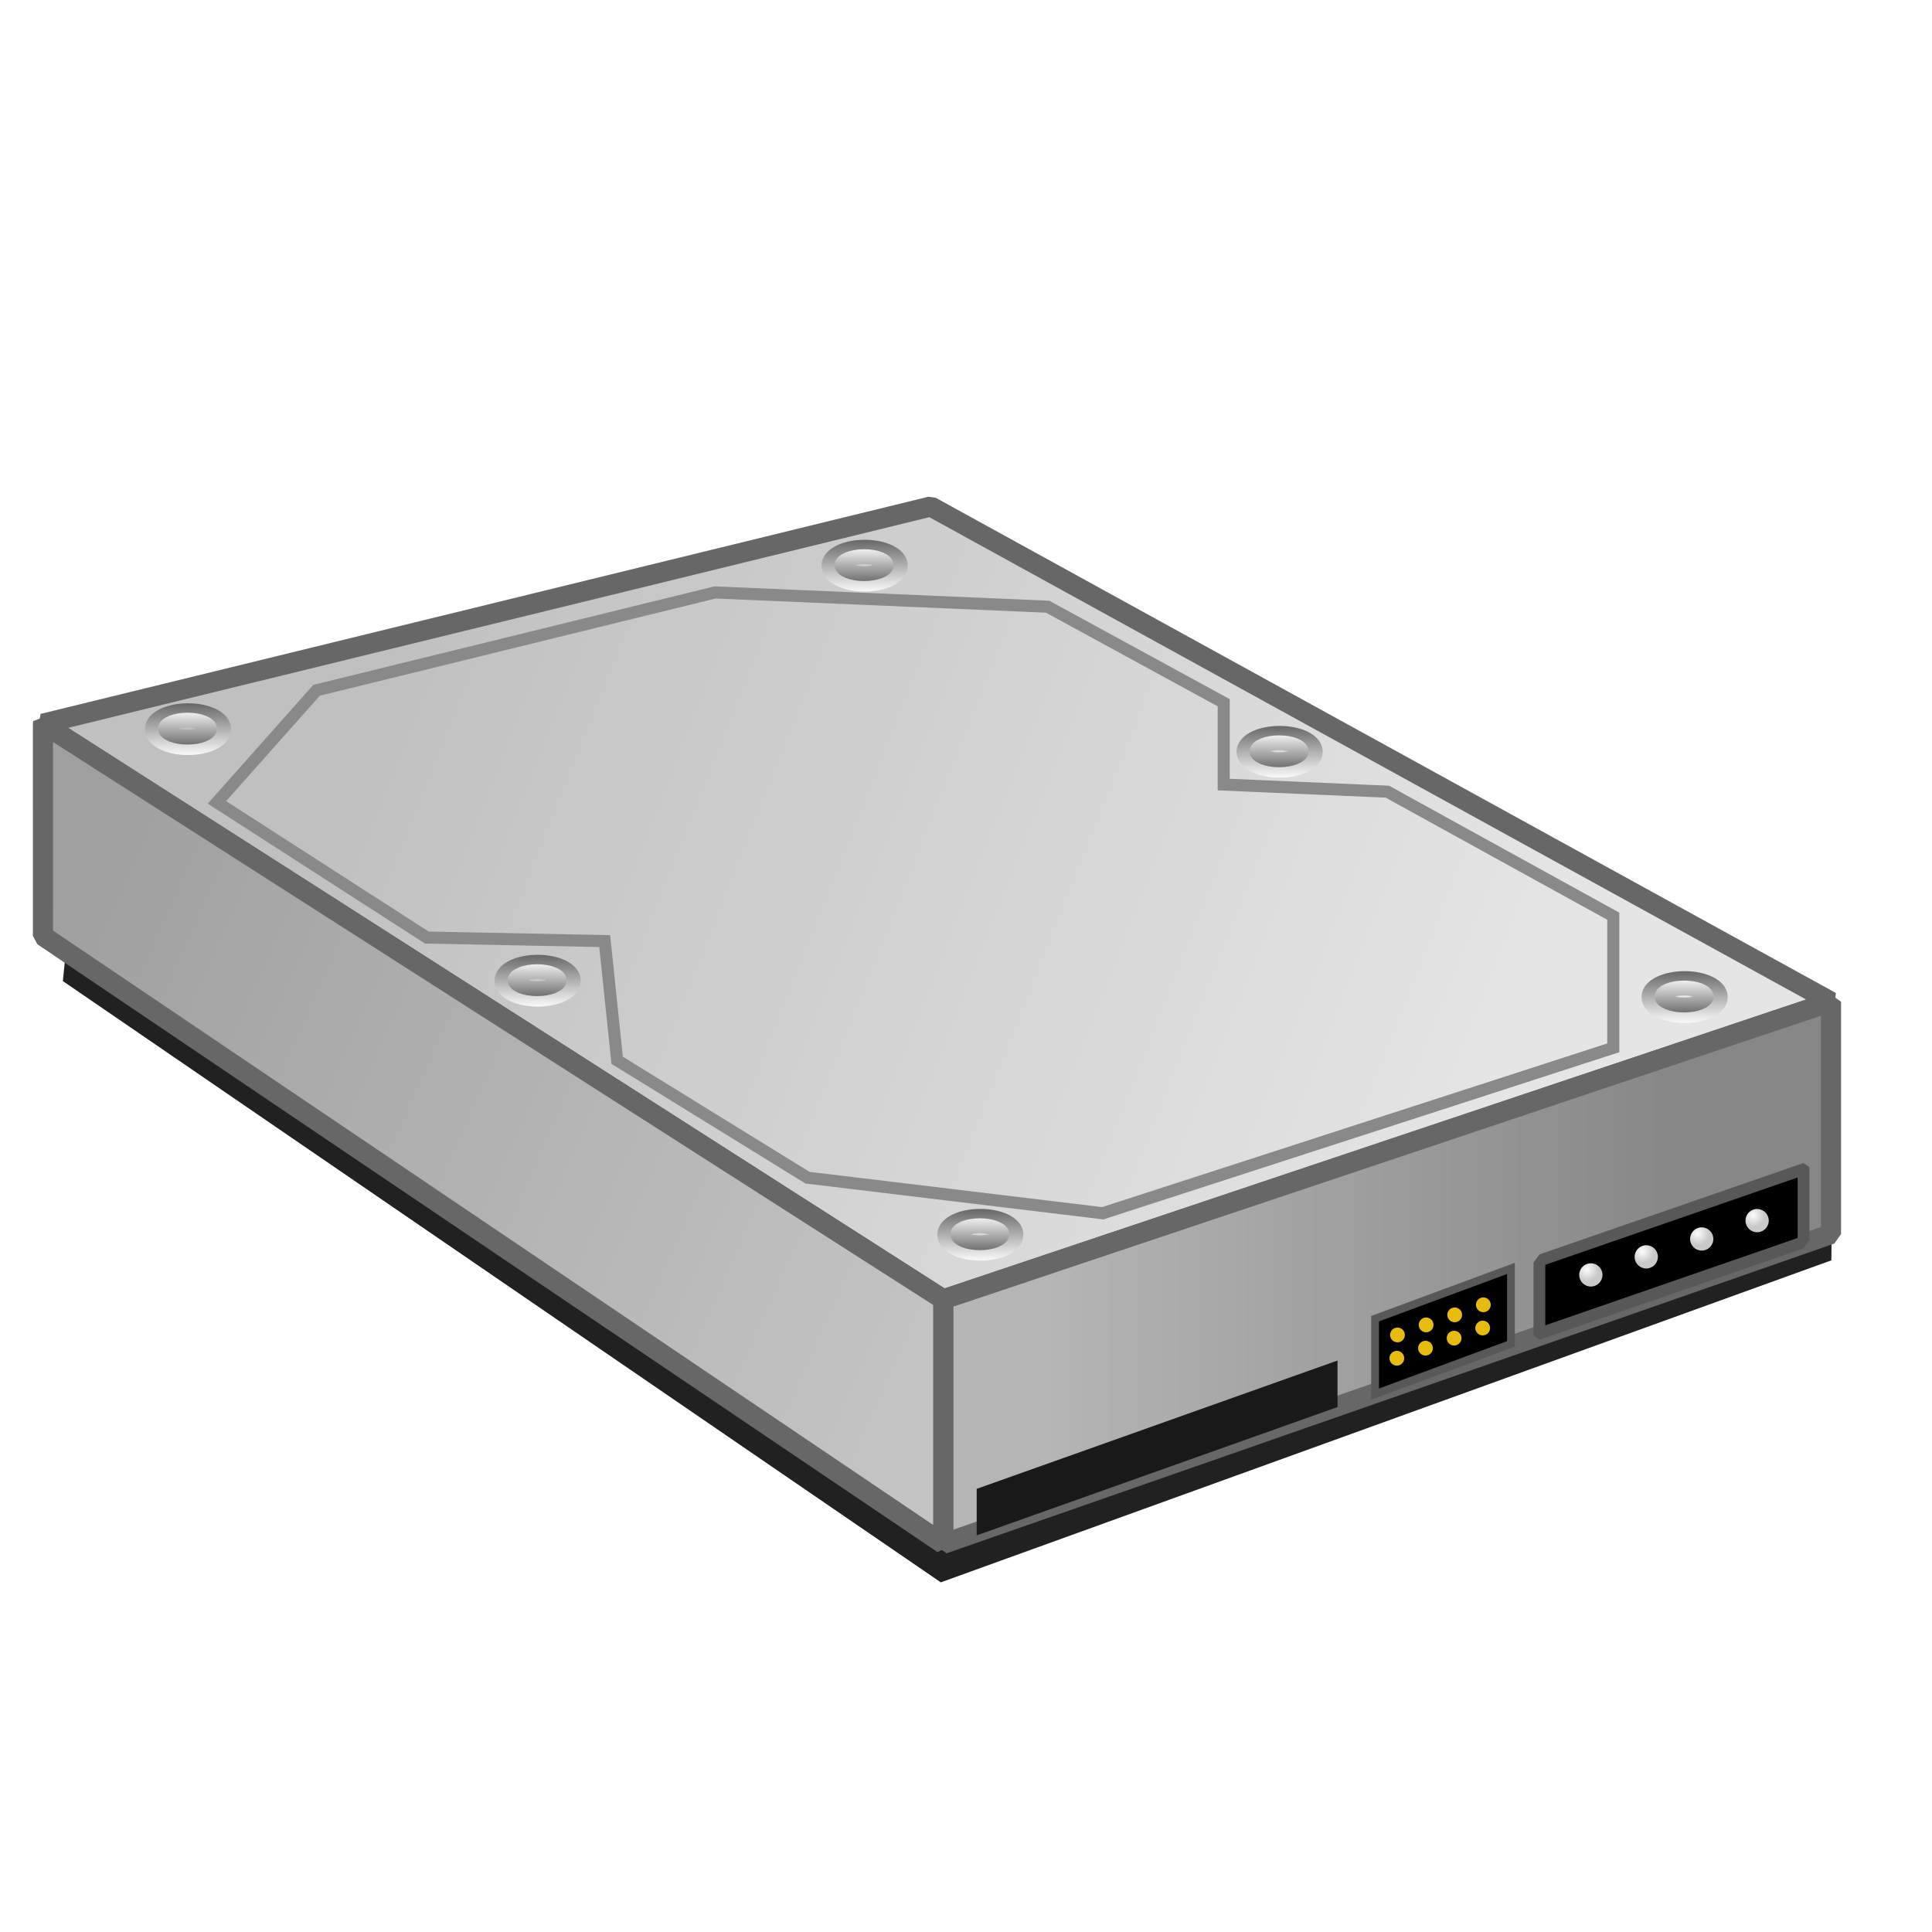 <?xml version="1.0" encoding="UTF-8" standalone="no"?>
<!-- Created with Inkscape (http://www.inkscape.org/) -->

<svg
   xmlns:dc="http://purl.org/dc/elements/1.1/"
   xmlns:cc="http://creativecommons.org/ns#"
   xmlns:rdf="http://www.w3.org/1999/02/22-rdf-syntax-ns#"
   xmlns:svg="http://www.w3.org/2000/svg"
   xmlns="http://www.w3.org/2000/svg"
   xmlns:xlink="http://www.w3.org/1999/xlink"
   xmlns:sodipodi="http://sodipodi.sourceforge.net/DTD/sodipodi-0.dtd"
   xmlns:inkscape="http://www.inkscape.org/namespaces/inkscape"
   width="48px"
   height="48px"
   id="svg2816"
   version="1.1"
   inkscape:version="0.47 r22583"
   sodipodi:docname="hdd.svg">
  <title
     id="title2889">Hard Disk</title>
  <defs
     id="defs2818">
    <linearGradient
       inkscape:collect="always"
       id="linearGradient3810">
      <stop
         style="stop-color:#fdfdfd;stop-opacity:1"
         offset="0"
         id="stop3812" />
      <stop
         style="stop-color:#c9c9c9;stop-opacity:1"
         offset="1"
         id="stop3814" />
    </linearGradient>
    <linearGradient
       inkscape:collect="always"
       id="linearGradient3734">
      <stop
         style="stop-color:#676767;stop-opacity:1"
         offset="0"
         id="stop3736" />
      <stop
         style="stop-color:#f9f9f9;stop-opacity:1"
         offset="1"
         id="stop3738" />
    </linearGradient>
    <linearGradient
       inkscape:collect="always"
       id="linearGradient3716">
      <stop
         style="stop-color:#b5b5b5;stop-opacity:1"
         offset="0"
         id="stop3718" />
      <stop
         style="stop-color:#878787;stop-opacity:1"
         offset="1"
         id="stop3720" />
    </linearGradient>
    <linearGradient
       inkscape:collect="always"
       id="linearGradient3708">
      <stop
         style="stop-color:#9f9f9f;stop-opacity:1"
         offset="0"
         id="stop3710" />
      <stop
         style="stop-color:#c4c4c4;stop-opacity:1"
         offset="1"
         id="stop3712" />
    </linearGradient>
    <linearGradient
       inkscape:collect="always"
       id="linearGradient3700">
      <stop
         style="stop-color:#c0c0c0;stop-opacity:1"
         offset="0"
         id="stop3702" />
      <stop
         style="stop-color:#e5e5e5;stop-opacity:1"
         offset="1"
         id="stop3704" />
    </linearGradient>
    <inkscape:perspective
       sodipodi:type="inkscape:persp3d"
       inkscape:vp_x="-21.312546 : 13.629942 : 0"
       inkscape:vp_y="6.1230319e-14 : 1000 : 0"
       inkscape:vp_z="23.985995 : 8.0418975 : 0"
       inkscape:persp3d-origin="24 : 16 : 1"
       id="perspective2824" />
    <linearGradient
       inkscape:collect="always"
       xlink:href="#linearGradient3700"
       id="linearGradient3706"
       x1="17.127"
       y1="17.201"
       x2="36.133"
       y2="24.724"
       gradientUnits="userSpaceOnUse" />
    <linearGradient
       inkscape:collect="always"
       xlink:href="#linearGradient3708"
       id="linearGradient3714"
       x1="11.039"
       y1="21.62"
       x2="26.886"
       y2="28.648"
       gradientUnits="userSpaceOnUse" />
    <linearGradient
       inkscape:collect="always"
       xlink:href="#linearGradient3716"
       id="linearGradient3722"
       x1="28.519"
       y1="27.676"
       x2="39.3"
       y2="27.676"
       gradientUnits="userSpaceOnUse" />
    <linearGradient
       inkscape:collect="always"
       xlink:href="#linearGradient3734"
       id="linearGradient3756"
       gradientUnits="userSpaceOnUse"
       x1="23.607"
       y1="30.036"
       x2="23.607"
       y2="31.321" />
    <linearGradient
       inkscape:collect="always"
       xlink:href="#linearGradient3734"
       id="linearGradient3758"
       gradientUnits="userSpaceOnUse"
       x1="23.607"
       y1="31.537"
       x2="23.607"
       y2="29.82" />
    <linearGradient
       inkscape:collect="always"
       xlink:href="#linearGradient3734"
       id="linearGradient3760"
       gradientUnits="userSpaceOnUse"
       x1="23.607"
       y1="30.036"
       x2="23.607"
       y2="31.321" />
    <linearGradient
       inkscape:collect="always"
       xlink:href="#linearGradient3734"
       id="linearGradient3762"
       gradientUnits="userSpaceOnUse"
       x1="23.607"
       y1="31.537"
       x2="23.607"
       y2="29.82" />
    <linearGradient
       inkscape:collect="always"
       xlink:href="#linearGradient3734"
       id="linearGradient3770"
       gradientUnits="userSpaceOnUse"
       x1="23.607"
       y1="30.036"
       x2="23.607"
       y2="31.321" />
    <linearGradient
       inkscape:collect="always"
       xlink:href="#linearGradient3734"
       id="linearGradient3772"
       gradientUnits="userSpaceOnUse"
       x1="23.607"
       y1="31.537"
       x2="23.607"
       y2="29.82" />
    <linearGradient
       inkscape:collect="always"
       xlink:href="#linearGradient3734"
       id="linearGradient3780"
       gradientUnits="userSpaceOnUse"
       x1="23.607"
       y1="30.036"
       x2="23.607"
       y2="31.321" />
    <linearGradient
       inkscape:collect="always"
       xlink:href="#linearGradient3734"
       id="linearGradient3782"
       gradientUnits="userSpaceOnUse"
       x1="23.607"
       y1="31.537"
       x2="23.607"
       y2="29.82" />
    <linearGradient
       inkscape:collect="always"
       xlink:href="#linearGradient3734"
       id="linearGradient3790"
       gradientUnits="userSpaceOnUse"
       x1="23.607"
       y1="30.036"
       x2="23.607"
       y2="31.321" />
    <linearGradient
       inkscape:collect="always"
       xlink:href="#linearGradient3734"
       id="linearGradient3792"
       gradientUnits="userSpaceOnUse"
       x1="23.607"
       y1="31.537"
       x2="23.607"
       y2="29.82" />
    <linearGradient
       inkscape:collect="always"
       xlink:href="#linearGradient3734"
       id="linearGradient3800"
       gradientUnits="userSpaceOnUse"
       x1="23.607"
       y1="30.036"
       x2="23.607"
       y2="31.321" />
    <linearGradient
       inkscape:collect="always"
       xlink:href="#linearGradient3734"
       id="linearGradient3802"
       gradientUnits="userSpaceOnUse"
       x1="23.607"
       y1="31.537"
       x2="23.607"
       y2="29.82" />
    <radialGradient
       inkscape:collect="always"
       xlink:href="#linearGradient3810"
       id="radialGradient3837"
       gradientUnits="userSpaceOnUse"
       cx="46.676"
       cy="30.062"
       fx="46.676"
       fy="30.062"
       r="0.289" />
    <radialGradient
       inkscape:collect="always"
       xlink:href="#linearGradient3810"
       id="radialGradient3839"
       gradientUnits="userSpaceOnUse"
       cx="46.676"
       cy="30.062"
       fx="46.676"
       fy="30.062"
       r="0.289" />
    <radialGradient
       inkscape:collect="always"
       xlink:href="#linearGradient3810"
       id="radialGradient3841"
       gradientUnits="userSpaceOnUse"
       cx="46.676"
       cy="30.062"
       fx="46.676"
       fy="30.062"
       r="0.289" />
    <radialGradient
       inkscape:collect="always"
       xlink:href="#linearGradient3810"
       id="radialGradient3843"
       gradientUnits="userSpaceOnUse"
       cx="46.676"
       cy="30.062"
       fx="46.676"
       fy="30.062"
       r="0.289" />
    <filter
       inkscape:collect="always"
       id="filter3904">
      <feGaussianBlur
         inkscape:collect="always"
         stdDeviation="0.606"
         id="feGaussianBlur3906" />
    </filter>
  </defs>
  <sodipodi:namedview
     id="base"
     pagecolor="#ffffff"
     bordercolor="#666666"
     borderopacity="1.0"
     inkscape:pageopacity="0.0"
     inkscape:pageshadow="2"
     inkscape:zoom="11.313709"
     inkscape:cx="7.7405303"
     inkscape:cy="23.7391"
     inkscape:current-layer="layer2"
     showgrid="true"
     inkscape:grid-bbox="true"
     inkscape:document-units="px"
     inkscape:window-width="1680"
     inkscape:window-height="1000"
     inkscape:window-x="-8"
     inkscape:window-y="-8"
     inkscape:window-maximized="1" />
  <g
     inkscape:groupmode="layer"
     id="layer2"
     inkscape:label="shadows">
    <path
       style="fill:#212121;stroke:none;stroke-width:1px;stroke-linecap:butt;stroke-linejoin:miter;stroke-opacity:1;fill-opacity:1;filter:url(#filter3904)"
       d="m 3.125,21 -1.438,2.125 -0.125,1.25 21.812,14.938 22.125,-8 L 45.562,26.25 3.125,21 z"
       id="path3866"
       sodipodi:nodetypes="ccccccc" />
  </g>
  <g
     id="layer1"
     inkscape:label="object"
     inkscape:groupmode="layer">
    <g
       id="g2900"
       style="fill:#f7feff;fill-opacity:1;stroke:none"
       transform="matrix(1.443,0,0,1.443,-15.112,-8.315)">
      <path
         d="M 11.212,18.222 26.713,28.135 41.998,23.01 26.498,14.483 11.212,18.222 z"
         style="fill:url(#linearGradient3706);fill-opacity:1;fill-rule:evenodd;stroke:#676767;stroke-width:0.346;stroke-linejoin:bevel;stroke-miterlimit:4;stroke-opacity:1;stroke-dasharray:none"
         id="path2922"
         sodipodi:nodetypes="ccccc" />
      <path
         d="m 26.713,28.135 0,4.208 15.285,-5.333 0,-4 -15.285,5.125 z"
         style="fill:url(#linearGradient3722);fill-opacity:1;fill-rule:evenodd;stroke:#676767;stroke-width:0.346;stroke-linejoin:bevel;stroke-miterlimit:4;stroke-opacity:1;stroke-dasharray:none"
         id="path2924"
         sodipodi:nodetypes="ccccc" />
      <path
         d="m 11.212,18.222 15.5,9.913 0,4.208 -15.5,-10.467 -2.67e-4,-3.653 z"
         style="fill:url(#linearGradient3714);fill-opacity:1;fill-rule:evenodd;stroke:#676767;stroke-width:0.346;stroke-linejoin:bevel;stroke-miterlimit:4;stroke-opacity:1;stroke-dasharray:none"
         id="path2926"
         sodipodi:nodetypes="ccccc" />
      <g
         id="g3746"
         transform="translate(0.52,0)">
        <path
           transform="matrix(0.693,0,0,0.693,10.471,5.761)"
           d="m 24.429,30.679 c 0,0.217 -0.368,0.393 -0.821,0.393 -0.454,0 -0.821,-0.176 -0.821,-0.393 0,-0.217 0.368,-0.393 0.821,-0.393 0.454,0 0.821,0.176 0.821,0.393 z"
           sodipodi:ry="0.39285713"
           sodipodi:rx="0.8214286"
           sodipodi:cy="30.678572"
           sodipodi:cx="23.607143"
           id="path3724"
           style="fill:none;stroke:url(#linearGradient3760);stroke-width:0.5;stroke-linecap:butt;stroke-linejoin:bevel;stroke-miterlimit:4;stroke-opacity:1;stroke-dasharray:none;stroke-dashoffset:0"
           sodipodi:type="arc" />
        <path
           sodipodi:type="arc"
           style="fill:none;stroke:url(#linearGradient3762);stroke-width:0.687;stroke-linecap:butt;stroke-linejoin:bevel;stroke-miterlimit:4;stroke-opacity:1;stroke-dasharray:none;stroke-dashoffset:0"
           id="path3742"
           sodipodi:cx="23.607143"
           sodipodi:cy="30.678572"
           sodipodi:rx="0.8214286"
           sodipodi:ry="0.39285713"
           d="m 24.429,30.679 c 0,0.217 -0.368,0.393 -0.821,0.393 -0.454,0 -0.821,-0.176 -0.821,-0.393 0,-0.217 0.368,-0.393 0.821,-0.393 0.454,0 0.821,0.176 0.821,0.393 z"
           transform="matrix(0.437,0,0,0.372,16.506,15.6)" />
      </g>
      <g
         id="g3750"
         transform="translate(12.646,-4.093)">
        <path
           sodipodi:type="arc"
           style="fill:none;stroke:url(#linearGradient3756);stroke-width:0.5;stroke-linecap:butt;stroke-linejoin:bevel;stroke-miterlimit:4;stroke-opacity:1;stroke-dasharray:none;stroke-dashoffset:0"
           id="path3752"
           sodipodi:cx="23.607143"
           sodipodi:cy="30.678572"
           sodipodi:rx="0.8214286"
           sodipodi:ry="0.39285713"
           d="m 24.429,30.679 c 0,0.217 -0.368,0.393 -0.821,0.393 -0.454,0 -0.821,-0.176 -0.821,-0.393 0,-0.217 0.368,-0.393 0.821,-0.393 0.454,0 0.821,0.176 0.821,0.393 z"
           transform="matrix(0.693,0,0,0.693,10.471,5.761)" />
        <path
           transform="matrix(0.437,0,0,0.372,16.506,15.6)"
           d="m 24.429,30.679 c 0,0.217 -0.368,0.393 -0.821,0.393 -0.454,0 -0.821,-0.176 -0.821,-0.393 0,-0.217 0.368,-0.393 0.821,-0.393 0.454,0 0.821,0.176 0.821,0.393 z"
           sodipodi:ry="0.39285713"
           sodipodi:rx="0.8214286"
           sodipodi:cy="30.678572"
           sodipodi:cx="23.607143"
           id="path3754"
           style="fill:none;stroke:url(#linearGradient3758);stroke-width:0.687;stroke-linecap:butt;stroke-linejoin:bevel;stroke-miterlimit:4;stroke-opacity:1;stroke-dasharray:none;stroke-dashoffset:0"
           sodipodi:type="arc" />
      </g>
      <g
         transform="translate(-13.122,-8.705)"
         id="g3764">
        <path
           sodipodi:type="arc"
           style="fill:none;stroke:url(#linearGradient3770);stroke-width:0.5;stroke-linecap:butt;stroke-linejoin:bevel;stroke-miterlimit:4;stroke-opacity:1;stroke-dasharray:none;stroke-dashoffset:0"
           id="path3766"
           sodipodi:cx="23.607143"
           sodipodi:cy="30.678572"
           sodipodi:rx="0.8214286"
           sodipodi:ry="0.39285713"
           d="m 24.429,30.679 c 0,0.217 -0.368,0.393 -0.821,0.393 -0.454,0 -0.821,-0.176 -0.821,-0.393 0,-0.217 0.368,-0.393 0.821,-0.393 0.454,0 0.821,0.176 0.821,0.393 z"
           transform="matrix(0.693,0,0,0.693,10.471,5.761)" />
        <path
           transform="matrix(0.437,0,0,0.372,16.506,15.6)"
           d="m 24.429,30.679 c 0,0.217 -0.368,0.393 -0.821,0.393 -0.454,0 -0.821,-0.176 -0.821,-0.393 0,-0.217 0.368,-0.393 0.821,-0.393 0.454,0 0.821,0.176 0.821,0.393 z"
           sodipodi:ry="0.39285713"
           sodipodi:rx="0.8214286"
           sodipodi:cy="30.678572"
           sodipodi:cx="23.607143"
           id="path3768"
           style="fill:none;stroke:url(#linearGradient3772);stroke-width:0.687;stroke-linecap:butt;stroke-linejoin:bevel;stroke-miterlimit:4;stroke-opacity:1;stroke-dasharray:none;stroke-dashoffset:0"
           sodipodi:type="arc" />
      </g>
      <g
         id="g3774"
         transform="translate(-1.472,-11.52)">
        <path
           transform="matrix(0.693,0,0,0.693,10.471,5.761)"
           d="m 24.429,30.679 c 0,0.217 -0.368,0.393 -0.821,0.393 -0.454,0 -0.821,-0.176 -0.821,-0.393 0,-0.217 0.368,-0.393 0.821,-0.393 0.454,0 0.821,0.176 0.821,0.393 z"
           sodipodi:ry="0.39285713"
           sodipodi:rx="0.8214286"
           sodipodi:cy="30.678572"
           sodipodi:cx="23.607143"
           id="path3776"
           style="fill:none;stroke:url(#linearGradient3780);stroke-width:0.5;stroke-linecap:butt;stroke-linejoin:bevel;stroke-miterlimit:4;stroke-opacity:1;stroke-dasharray:none;stroke-dashoffset:0"
           sodipodi:type="arc" />
        <path
           sodipodi:type="arc"
           style="fill:none;stroke:url(#linearGradient3782);stroke-width:0.687;stroke-linecap:butt;stroke-linejoin:bevel;stroke-miterlimit:4;stroke-opacity:1;stroke-dasharray:none;stroke-dashoffset:0"
           id="path3778"
           sodipodi:cx="23.607143"
           sodipodi:cy="30.678572"
           sodipodi:rx="0.8214286"
           sodipodi:ry="0.39285713"
           d="m 24.429,30.679 c 0,0.217 -0.368,0.393 -0.821,0.393 -0.454,0 -0.821,-0.176 -0.821,-0.393 0,-0.217 0.368,-0.393 0.821,-0.393 0.454,0 0.821,0.176 0.821,0.393 z"
           transform="matrix(0.437,0,0,0.372,16.506,15.6)" />
      </g>
      <g
         transform="translate(5.673,-8.315)"
         id="g3784">
        <path
           sodipodi:type="arc"
           style="fill:none;stroke:url(#linearGradient3790);stroke-width:0.5;stroke-linecap:butt;stroke-linejoin:bevel;stroke-miterlimit:4;stroke-opacity:1;stroke-dasharray:none;stroke-dashoffset:0"
           id="path3786"
           sodipodi:cx="23.607143"
           sodipodi:cy="30.678572"
           sodipodi:rx="0.8214286"
           sodipodi:ry="0.39285713"
           d="m 24.429,30.679 c 0,0.217 -0.368,0.393 -0.821,0.393 -0.454,0 -0.821,-0.176 -0.821,-0.393 0,-0.217 0.368,-0.393 0.821,-0.393 0.454,0 0.821,0.176 0.821,0.393 z"
           transform="matrix(0.693,0,0,0.693,10.471,5.761)" />
        <path
           transform="matrix(0.437,0,0,0.372,16.506,15.6)"
           d="m 24.429,30.679 c 0,0.217 -0.368,0.393 -0.821,0.393 -0.454,0 -0.821,-0.176 -0.821,-0.393 0,-0.217 0.368,-0.393 0.821,-0.393 0.454,0 0.821,0.176 0.821,0.393 z"
           sodipodi:ry="0.39285713"
           sodipodi:rx="0.8214286"
           sodipodi:cy="30.678572"
           sodipodi:cx="23.607143"
           id="path3788"
           style="fill:none;stroke:url(#linearGradient3792);stroke-width:0.687;stroke-linecap:butt;stroke-linejoin:bevel;stroke-miterlimit:4;stroke-opacity:1;stroke-dasharray:none;stroke-dashoffset:0"
           sodipodi:type="arc" />
      </g>
      <g
         id="g3794"
         transform="translate(-7.102,-4.374)">
        <path
           transform="matrix(0.693,0,0,0.693,10.471,5.761)"
           d="m 24.429,30.679 c 0,0.217 -0.368,0.393 -0.821,0.393 -0.454,0 -0.821,-0.176 -0.821,-0.393 0,-0.217 0.368,-0.393 0.821,-0.393 0.454,0 0.821,0.176 0.821,0.393 z"
           sodipodi:ry="0.39285713"
           sodipodi:rx="0.8214286"
           sodipodi:cy="30.678572"
           sodipodi:cx="23.607143"
           id="path3796"
           style="fill:none;stroke:url(#linearGradient3800);stroke-width:0.5;stroke-linecap:butt;stroke-linejoin:bevel;stroke-miterlimit:4;stroke-opacity:1;stroke-dasharray:none;stroke-dashoffset:0"
           sodipodi:type="arc" />
        <path
           sodipodi:type="arc"
           style="fill:none;stroke:url(#linearGradient3802);stroke-width:0.687;stroke-linecap:butt;stroke-linejoin:bevel;stroke-miterlimit:4;stroke-opacity:1;stroke-dasharray:none;stroke-dashoffset:0"
           id="path3798"
           sodipodi:cx="23.607143"
           sodipodi:cy="30.678572"
           sodipodi:rx="0.8214286"
           sodipodi:ry="0.39285713"
           d="m 24.429,30.679 c 0,0.217 -0.368,0.393 -0.821,0.393 -0.454,0 -0.821,-0.176 -0.821,-0.393 0,-0.217 0.368,-0.393 0.821,-0.393 0.454,0 0.821,0.176 0.821,0.393 z"
           transform="matrix(0.437,0,0,0.372,16.506,15.6)" />
      </g>
      <path
         style="fill:none;stroke:#898989;stroke-width:0.3;stroke-linecap:butt;stroke-linejoin:miter;stroke-miterlimit:4;stroke-opacity:1;stroke-dasharray:none"
         d="m 7.867,17.152 9.899,-2.431 8.264,0.354 4.375,2.386 0,2.033 4.066,0.177 5.613,3.094 1e-6,3.27 -12.684,4.11 -7.336,-0.884 -4.729,-2.917 -0.309,-2.961 -4.419,-0.088 L 5.392,19.937 7.867,17.152 z"
         id="path3804"
         transform="matrix(0.693,0,0,0.693,10.471,5.761)"
         sodipodi:nodetypes="ccccccccccccccc" />
      <g
         id="g3830"
         transform="translate(-0.031,0.367)">
        <rect
           transform="matrix(0.945,-0.327,0,1,0,0)"
           y="39.906"
           x="39.162"
           height="1.256"
           width="4.812"
           id="rect3806"
           style="fill:#000000;fill-opacity:1;stroke:#585858;stroke-width:0.214;stroke-linecap:butt;stroke-linejoin:bevel;stroke-miterlimit:4;stroke-opacity:1;stroke-dasharray:none;stroke-dashoffset:0" />
        <path
           transform="matrix(0.693,0,0,0.693,5.48,6.421)"
           d="m 47.062,30.195 c 0,0.16 -0.129,0.289 -0.289,0.289 -0.16,0 -0.289,-0.129 -0.289,-0.289 0,-0.16 0.129,-0.289 0.289,-0.289 0.16,0 0.289,0.129 0.289,0.289 z"
           sodipodi:ry="0.2890625"
           sodipodi:rx="0.2890625"
           sodipodi:cy="30.195312"
           sodipodi:cx="46.773438"
           id="path3808"
           style="fill:url(#radialGradient3837);fill-opacity:1;stroke:none"
           sodipodi:type="arc" />
        <path
           sodipodi:type="arc"
           style="fill:url(#radialGradient3839);fill-opacity:1;stroke:none"
           id="path3818"
           sodipodi:cx="46.773438"
           sodipodi:cy="30.195312"
           sodipodi:rx="0.2890625"
           sodipodi:ry="0.2890625"
           d="m 47.062,30.195 c 0,0.16 -0.129,0.289 -0.289,0.289 -0.16,0 -0.289,-0.129 -0.289,-0.289 0,-0.16 0.129,-0.289 0.289,-0.289 0.16,0 0.289,0.129 0.289,0.289 z"
           transform="matrix(0.693,0,0,0.693,6.434,6.11)" />
        <path
           transform="matrix(0.693,0,0,0.693,7.389,5.802)"
           d="m 47.062,30.195 c 0,0.16 -0.129,0.289 -0.289,0.289 -0.16,0 -0.289,-0.129 -0.289,-0.289 0,-0.16 0.129,-0.289 0.289,-0.289 0.16,0 0.289,0.129 0.289,0.289 z"
           sodipodi:ry="0.2890625"
           sodipodi:rx="0.2890625"
           sodipodi:cy="30.195312"
           sodipodi:cx="46.773438"
           id="path3822"
           style="fill:url(#radialGradient3841);fill-opacity:1;stroke:none"
           sodipodi:type="arc" />
        <path
           sodipodi:type="arc"
           style="fill:url(#radialGradient3843);fill-opacity:1;stroke:none"
           id="path3826"
           sodipodi:cx="46.773438"
           sodipodi:cy="30.195312"
           sodipodi:rx="0.2890625"
           sodipodi:ry="0.2890625"
           d="m 47.062,30.195 c 0,0.16 -0.129,0.289 -0.289,0.289 -0.16,0 -0.289,-0.129 -0.289,-0.289 0,-0.16 0.129,-0.289 0.289,-0.289 0.16,0 0.289,0.129 0.289,0.289 z"
           transform="matrix(0.693,0,0,0.693,8.343,5.486)" />
      </g>
      <rect
         style="fill:#000000;fill-opacity:1;stroke:#585858;stroke-width:0.143;stroke-miterlimit:4;stroke-opacity:1;stroke-dasharray:none"
         id="rect3845"
         width="2.494"
         height="1.299"
         x="36.405"
         y="41.099"
         transform="matrix(0.938,-0.347,0,1,0,0)" />
      <path
         sodipodi:type="arc"
         style="fill:#e6bb12;fill-opacity:1;stroke:none"
         id="path3847"
         sodipodi:cx="35.375"
         sodipodi:cy="36.6875"
         sodipodi:rx="0.34375"
         sodipodi:ry="0.34375"
         d="m 35.719,36.688 c 0,0.19 -0.154,0.344 -0.344,0.344 -0.19,0 -0.344,-0.154 -0.344,-0.344 0,-0.19 0.154,-0.344 0.344,-0.344 0.19,0 0.344,0.154 0.344,0.344 z"
         transform="matrix(0.37,0,0,0.37,21.445,15.172)" />
      <path
         transform="matrix(0.37,0,0,0.37,21.434,15.573)"
         d="m 35.719,36.688 c 0,0.19 -0.154,0.344 -0.344,0.344 -0.19,0 -0.344,-0.154 -0.344,-0.344 0,-0.19 0.154,-0.344 0.344,-0.344 0.19,0 0.344,0.154 0.344,0.344 z"
         sodipodi:ry="0.34375"
         sodipodi:rx="0.34375"
         sodipodi:cy="36.6875"
         sodipodi:cx="35.375"
         id="path3849"
         style="fill:#e6bb12;fill-opacity:1;stroke:none"
         sodipodi:type="arc" />
      <path
         transform="matrix(0.37,0,0,0.37,22.923,14.653)"
         d="m 35.719,36.688 c 0,0.19 -0.154,0.344 -0.344,0.344 -0.19,0 -0.344,-0.154 -0.344,-0.344 0,-0.19 0.154,-0.344 0.344,-0.344 0.19,0 0.344,0.154 0.344,0.344 z"
         sodipodi:ry="0.34375"
         sodipodi:rx="0.34375"
         sodipodi:cy="36.6875"
         sodipodi:cx="35.375"
         id="path3851"
         style="fill:#e6bb12;fill-opacity:1;stroke:none"
         sodipodi:type="arc" />
      <path
         sodipodi:type="arc"
         style="fill:#e6bb12;fill-opacity:1;stroke:none"
         id="path3853"
         sodipodi:cx="35.375"
         sodipodi:cy="36.6875"
         sodipodi:rx="0.34375"
         sodipodi:ry="0.34375"
         d="m 35.719,36.688 c 0,0.19 -0.154,0.344 -0.344,0.344 -0.19,0 -0.344,-0.154 -0.344,-0.344 0,-0.19 0.154,-0.344 0.344,-0.344 0.19,0 0.344,0.154 0.344,0.344 z"
         transform="matrix(0.37,0,0,0.37,22.912,15.053)" />
      <path
         sodipodi:type="arc"
         style="fill:#e6bb12;fill-opacity:1;stroke:none"
         id="path3855"
         sodipodi:cx="35.375"
         sodipodi:cy="36.6875"
         sodipodi:rx="0.34375"
         sodipodi:ry="0.34375"
         d="m 35.719,36.688 c 0,0.19 -0.154,0.344 -0.344,0.344 -0.19,0 -0.344,-0.154 -0.344,-0.344 0,-0.19 0.154,-0.344 0.344,-0.344 0.19,0 0.344,0.154 0.344,0.344 z"
         transform="matrix(0.37,0,0,0.37,22.43,14.826)" />
      <path
         transform="matrix(0.37,0,0,0.37,22.42,15.227)"
         d="m 35.719,36.688 c 0,0.19 -0.154,0.344 -0.344,0.344 -0.19,0 -0.344,-0.154 -0.344,-0.344 0,-0.19 0.154,-0.344 0.344,-0.344 0.19,0 0.344,0.154 0.344,0.344 z"
         sodipodi:ry="0.34375"
         sodipodi:rx="0.34375"
         sodipodi:cy="36.6875"
         sodipodi:cx="35.375"
         id="path3857"
         style="fill:#e6bb12;fill-opacity:1;stroke:none"
         sodipodi:type="arc" />
      <path
         transform="matrix(0.37,0,0,0.37,21.938,14.999)"
         d="m 35.719,36.688 c 0,0.19 -0.154,0.344 -0.344,0.344 -0.19,0 -0.344,-0.154 -0.344,-0.344 0,-0.19 0.154,-0.344 0.344,-0.344 0.19,0 0.344,0.154 0.344,0.344 z"
         sodipodi:ry="0.34375"
         sodipodi:rx="0.34375"
         sodipodi:cy="36.6875"
         sodipodi:cx="35.375"
         id="path3859"
         style="fill:#e6bb12;fill-opacity:1;stroke:none"
         sodipodi:type="arc" />
      <path
         sodipodi:type="arc"
         style="fill:#e6bb12;fill-opacity:1;stroke:none"
         id="path3861"
         sodipodi:cx="35.375"
         sodipodi:cy="36.6875"
         sodipodi:rx="0.34375"
         sodipodi:ry="0.34375"
         d="m 35.719,36.688 c 0,0.19 -0.154,0.344 -0.344,0.344 -0.19,0 -0.344,-0.154 -0.344,-0.344 0,-0.19 0.154,-0.344 0.344,-0.344 0.19,0 0.344,0.154 0.344,0.344 z"
         transform="matrix(0.37,0,0,0.37,21.927,15.4)" />
      <rect
         style="fill:#191919;fill-opacity:1;stroke:none"
         id="rect3863"
         width="6.595"
         height="0.801"
         x="28.969"
         y="41.101"
         transform="matrix(0.942,-0.335,0,1,0,0)" />
    </g>
  </g>
</svg>
